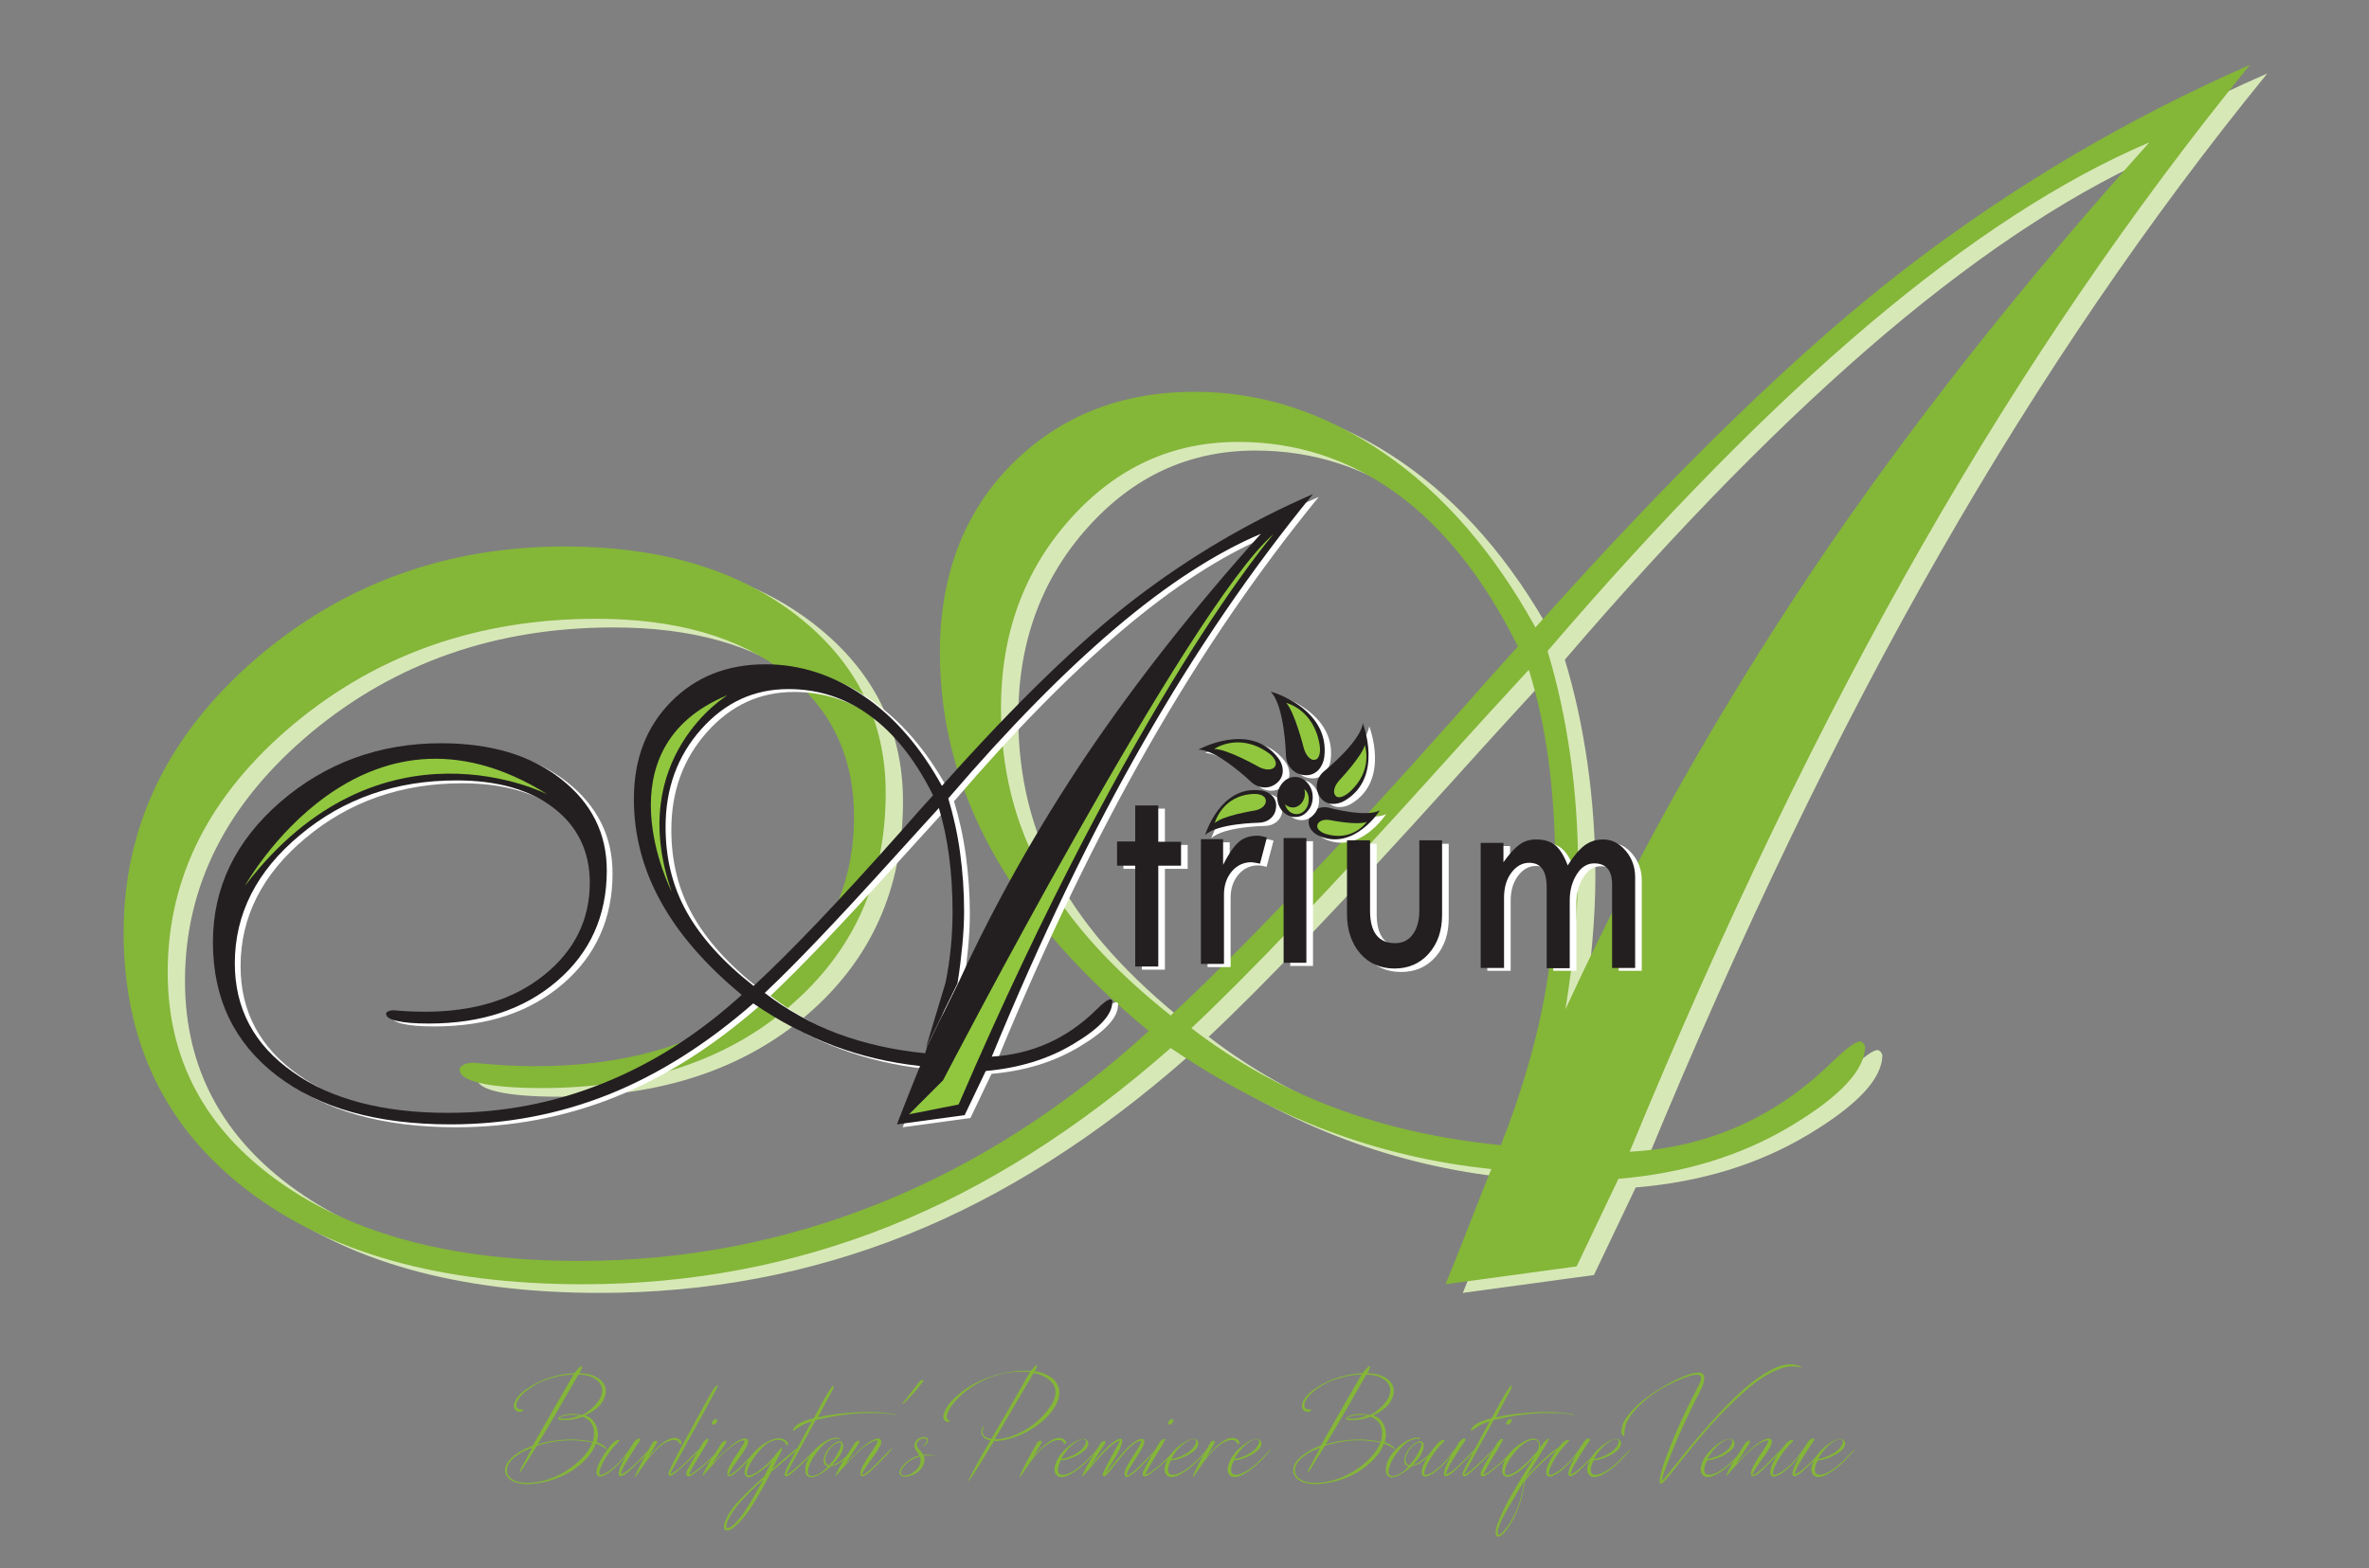 <?xml version="1.0" encoding="utf-8"?>
<!-- Generator: Adobe Illustrator 20.1.0, SVG Export Plug-In . SVG Version: 6.00 Build 0)  -->
<svg version="1.1" id="logo" xmlns="http://www.w3.org/2000/svg" xmlns:xlink="http://www.w3.org/1999/xlink" x="0px" y="0px"
	 width="822.2px" height="544.4px" viewBox="0 0 822.2 544.4" style="enable-background:new 0 0 822.2 544.4;" xml:space="preserve"
	>
<rect x="0" y="0" width="822.2" height="544.4" fill="#808080" stroke="none"/>
<style type="text/css">
	.st0{fill:#84B638;}
	.st1{fill:#D7E8B7;}
	.st2{fill:#FFFFFF;}
	.st3{fill:#231F20;}
	.st4{fill:#91C73E;}
	.st5{display:none;}
	.st6{display:inline;fill:none;stroke:#000000;stroke-width:30;stroke-miterlimit:10;}
	.st7{display:inline;fill:none;stroke:#000000;stroke-width:20;stroke-miterlimit:10;}
	.st8{display:inline;}
	.st9{fill:#B3B3B3;stroke:#000000;stroke-width:12;stroke-miterlimit:10;}
	.st10{fill:#B3B3B3;stroke:#000000;stroke-width:12;stroke-linecap:round;stroke-miterlimit:10;}
	.st11{display:inline;fill:none;stroke:#000000;stroke-width:12;stroke-miterlimit:10;}
	.st12{fill:none;stroke:#000000;stroke-width:12;stroke-miterlimit:10;}
	.st13{fill:none;stroke:#000000;stroke-width:13;stroke-linecap:round;stroke-miterlimit:10;}
	.st14{fill:none;stroke:#000000;stroke-width:14;stroke-miterlimit:10;}
	.st15{fill:none;stroke:#000000;stroke-width:17;stroke-miterlimit:10;}
	.st16{display:inline;fill:none;stroke:#000000;stroke-width:60;stroke-miterlimit:10;}
</style>
<g id="text">
	<path class="st0" d="M210.8,503.4c-0.1,0-1.4-1.1-1.6-1.2c-0.7-0.4-1.6-0.8-2.4-1.1c-1.1,3.3-3.9,6.2-6.6,8.2
		c-3.8,2.9-8.5,4.8-13.2,5.5c-2.4,0.4-4.9,0.6-7.2,0c-2.1-0.5-4.4-1.8-4.5-4.3c-0.1-2.2,1.6-4,3.3-5.3c1.8-1.5,4.1-2.6,6.3-3.4
		c4.7-8.3,9.4-16.5,14.2-24.7c-2.2,0.1-4.5,0.4-6.7,1c-2.6,0.7-5.2,1.6-7.4,3.1c-2,1.3-4.1,2.7-5.3,4.9c-0.5,0.9-1,2.5,0.3,3
		c0.4,0.2,1,0.1,1.4,0.2c0.6,0.2-0.2,0.6-0.4,0.7c-1,0.3-2.1-0.2-2.5-1.1c-0.4-1,0-2.1,0.5-3c1-1.7,2.6-3,4.3-4.1
		c4-2.7,8.7-4.3,13.4-4.9c0.9-0.1,1.8-0.2,2.8-0.3c0.4-0.7,0.9-1.3,1.5-1.8c0.2-0.2,0.6-0.7,0.9-0.5c0.4,0.2-0.4,1.5-0.8,2.4
		c1.1,0,2.1,0.1,3.1,0.3c2.1,0.5,4.4,1.6,5.5,3.6c1.2,2.2,0.3,4.8-1.1,6.7c-1.5,1.8-3.4,3.1-5.5,4c0.4,0.2,0.9,0.4,1.3,0.6
		c2,1.3,3,3.4,3.1,5.7c0.1,1.1-0.1,2.1-0.4,3c1.1,0.4,2.2,0.9,3,1.7C210.1,502.6,210.8,503.3,210.8,503.4z M205.6,500.8
		c-1.2-0.3-2.4-0.5-3.5-0.6c-4.8-0.6-9.9,0-14.5,1.3c-0.4,0.1-0.8,0.2-1.3,0.4c-1.7,2.7-3.3,5.4-5,8.1c-0.2,0.3-0.5,0.8-0.8,1.1
		c-0.2,0.2-0.1-0.2-0.1-0.3c0.2-0.6,0.5-1.1,0.7-1.6c1.2-2.2,2.7-4.8,3.6-6.7c-1.3,0.6-2.7,1.1-3.9,1.8c-1.8,1.1-3.8,2.6-4.6,4.6
		c-0.4,1.1-0.4,2.3,0.2,3.3c0.5,0.8,1.3,1.3,2.1,1.7c2.1,1,4.7,0.9,6.9,0.7c4.9-0.6,9.5-2.6,13.4-5.6
		C201.5,506.9,204.3,504.1,205.6,500.8z M200.7,477.2c-4.7,8.1-9.2,16.2-14.1,24.2c4.1-1.3,8.6-1.8,12.9-1.7
		c2.1,0.1,4.1,0.3,6.2,0.8c0.2-0.6,0.4-1.3,0.4-1.9c0.3-2.4-0.3-4.8-2.5-6.1c-0.4-0.3-0.9-0.5-1.4-0.7c-2.1,0.8-4.4,1.2-6.7,1.2
		c-0.5,0-1.4-0.1-1.7-0.3c-0.2-0.2-0.1-0.5,0.1-0.7c2.2-1.4,5.4-1.5,8-0.8c0.7-0.3,1.5-0.7,2.1-1.2c1.8-1.3,3.7-3.2,4.6-5.3
		c0.4-1.1,0.6-2.2,0.2-3.4c-0.4-1.1-1.1-1.9-2.1-2.5C205.1,477.5,202.8,477.2,200.7,477.2z M196.7,491.3c-0.6,0.1-1.2,0.3-1.8,0.5
		c-0.1,0.1-0.7,0.3-0.8,0.5c0.8,0.3,2.2,0.2,3.3,0.1c1.3-0.2,2.6-0.6,3.9-1.1C199.8,491.1,198.2,491.1,196.7,491.3z"/>
	<path class="st0" d="M225.7,503.2c-1.3,1.6-2.7,3-4.2,4.4c-0.8,0.8-1.7,1.7-2.6,2.5c-0.8,0.8-1.7,1.6-2.7,2.1c-0.4,0.2-1,0.4-1.3,0
		c-0.2-0.2-0.2-0.9-0.1-1.3c0.4-2,1.6-3.9,2.6-5.8c-1.4,1.8-2.9,3.5-4.7,5c-0.9,0.8-1.8,1.5-2.9,2c-0.6,0.3-1.5,0.7-2.2,0.3
		c-0.7-0.4-0.6-1.5-0.5-2.1c0.2-1.2,0.7-2.2,1.3-3.3c1.1-2.1,2.5-4.1,4.1-5.9c0.4-0.5,1-0.9,1.6-1.2c0.3-0.1,1.2-0.2,0.8,0.3
		c-0.8,1-1.8,1.8-2.6,2.9c-1.5,1.9-2.9,4-3.8,6.2c-0.3,0.7-0.8,2.3-0.4,2.6c0.7,0.3,2.2-0.6,3-1.1c2-1.3,3.6-3,5.2-4.8
		c0.7-0.9,1.5-2,2.2-3c0.2-0.2,1.3-2.1,1.6-2.5c0.3-0.4,0.8-0.8,1.3-1.1c0.6-0.2,1.1,0.2,0.7,0.7c-0.3,0.4-0.7,1-1.1,1.6
		c-1.4,2.1-3,4.7-4.3,6.9c-0.4,1-1.1,2-1.2,3.1c0.3,0.3,2.6-1.4,3-1.8c1.1-0.9,2-1.8,3-2.8c0.3-0.3,4.4-4.6,4.5-4.5
		C226.1,502.7,225.8,503.1,225.7,503.2z"/>
	<path class="st0" d="M236.2,501.3c-0.3,0-0.6-0.6-0.7-0.8c-0.3-0.3-0.7-0.6-1.1-0.6c-1.1-0.2-2.3,0.3-3.3,0.8
		c-2.7,1.5-4.9,4.1-6.9,6.7c-0.8,1.1-2.7,4.1-3.6,5.2c-0.1,0.1-0.2,0.2-0.3,0.1c1.6-4,4-8.1,6.2-11.9c0.2-0.4,0.6-0.6,1-0.7
		c0.3,0,0.7,0.2,0.6,0.5c-0.9,1.7-2,3.5-3,5.2c1.6-1.9,3.3-3.9,5.8-5.5c1.3-0.9,3.3-1.7,4.8-0.7c0.4,0.2,0.7,0.6,0.8,1
		C236.5,500.8,236.5,501.3,236.2,501.3z"/>
	<path class="st0" d="M248.7,482.1c-3.4,6.3-6.8,12.6-10.3,18.8c-1.7,3.3-3.6,6.6-5.4,9.8c-0.1,0.2-0.4,0.9-0.3,0.9
		c0.3,0,0.8-0.4,1-0.4c2-1.3,3.7-3,5.4-4.7c0.3-0.3,4.1-4.1,4.3-4c0.2,0.2-2.4,2.6-2.6,2.9c-1.8,1.8-3.8,3.7-5.8,5.4
		c-0.6,0.5-1.3,1.1-2,1.4c-0.3,0.1-0.8,0.2-1-0.2c-0.1-0.3,0.1-1.1,0.3-1.5c2-4.4,4.4-8.5,6.7-12.8c2.6-4.9,5.4-9.9,8.1-14.7
		c0.4-0.7,1-1.6,1.7-2.1C249.5,480.4,248.8,481.9,248.7,482.1z"/>
	<path class="st0" d="M248.8,504.6c-1.6,1.7-3.4,3.3-5.2,4.8c-0.6,0.4-4.2,3.8-5.1,3c-0.6-0.5-0.2-1.6,0.1-2.2
		c1.6-3.1,3.4-6.1,5.2-9.1c0.3-0.6,0.8-1.1,1.4-1.5c0.2-0.1,0.6-0.2,0.7,0c0.1,0.2-0.1,0.5-0.2,0.7c-2,3.8-4.8,7.6-6.6,11.5
		c1,0,2.1-1,2.9-1.6c1.2-0.9,2.3-1.8,3.4-2.8l3-2.9c0.1-0.1,1.8-1.9,2-1.8C250.4,502.9,249,504.4,248.8,504.6z M247.2,493.6
		c0.3-0.6,0.8-1,1.3-1c0.4,0,0.6,0.4,0.3,1c-0.3,0.5-0.8,1-1.3,0.9C247,494.5,246.9,494.1,247.2,493.6z"/>
	<path class="st0" d="M250.4,501c0.3-0.5,1.7-1.4,1.7-0.6c0,0.1-0.3,0.7-0.4,0.9c-1,1.4-2.1,3.3-4.4,6.8c0.3-0.3,0.6-0.7,1-1
		c1.6-1.8,3.6-3.8,5.5-5.3c0.9-0.7,1.8-1.4,2.9-1.9c0.7-0.3,2.1-1,2.7-0.2c0.7,0.8-0.1,2.2-0.6,3c-1.2,2.2-2.9,4.2-4.3,6.3
		c-0.4,0.8-1.5,2.1-1.5,2.8c-0.1,0.3,0.4,0.2,0.8-0.1c1.3-0.8,2.4-1.8,3.5-2.9c1.6-1.6,3.1-3.2,4.7-4.8c0.2-0.2,1.5-1.4,1.7-1.5
		c-0.2,0.4-1.1,1.4-1.6,2c-1.5,1.6-3.1,3.3-4.7,4.8c-0.6,0.6-4.2,4.4-4.9,2.7c-0.3-0.7,0.3-2.2,0.7-3.1c0.6-1.1,1.2-2.1,1.9-3.2
		c0.7-1.1,1.6-2.2,2.2-3.3c0.4-0.7,1.1-1.6,1.1-2.2c0.1-0.3-0.8-0.2-1.3,0c-1.7,0.7-3.3,1.9-4.7,3.1c-2,1.7-5.9,6.1-7.4,7.8
		c-0.7,0.8-1.1,1.3-1.1,1.3c-0.3-0.1,0.7-2,0.8-2.2c0.5-1,1.1-2,1.7-3C247.9,505.1,249,503.2,250.4,501z"/>
	<path class="st0" d="M277.2,502.6c-0.2,0.4-1,1-1.5,1.5c-1.7,1.5-3.4,2.9-5.2,4.4c-1,0.8-1.9,1.6-2.9,2.5c-1.1,2.2-2.2,4.3-3.5,6.5
		c-2.4,4.2-4.9,8.6-8.5,11.9c-0.8,0.7-1.7,1.6-2.7,1.8c-0.5,0.1-1.1,0.1-1.4-0.3c-0.3-0.4-0.3-1-0.2-1.5c0.2-1.2,0.8-2.2,1.3-3.3
		c0.6-1.1,1.3-2,2-3c1.5-1.9,3.2-3.6,4.9-5.3c1.8-1.8,3.8-3.5,5.7-5.3c1-1.7,1.7-3.5,2.7-5.2c-1.7,1.8-3.7,3.4-5.9,4.7
		c-0.8,0.4-1.8,1.1-2.7,0.7c-1.1-0.5-0.9-2.1-0.7-3c0.3-1.1,0.8-2.2,1.5-3.3c1.2-2,3-3.9,5-5.2c1.7-1.1,4.1-2.3,6.3-1.8
		c0.8,0.2,1.8,0.7,2.1,1.7c0.1,0.3-0.2,1-0.5,0.5c-0.3-0.4-0.4-0.8-0.8-1.1c-1.5-1.3-3.8-0.6-5.3,0.2c-1.9,1.1-3.5,2.9-4.8,4.7
		c-1.3,1.8-2.5,3.6-2.9,5.8c-0.1,0.6,0.2,1,0.8,1c0.5-0.1,1-0.3,1.5-0.5c1.1-0.5,2-1.2,2.9-1.9c1.8-1.4,3.4-3.1,4.8-4.9
		c0.5-0.7,0.9-1.2,1.5-1.8c0.2-0.2,0.6-0.5,0.7-0.4c0.1,0.1,0,0.4-0.1,0.7c-0.3,0.7-0.8,1.7-3.3,6.6c2.4-2.1,4.9-4.3,7.4-6.3
		c0.3-0.3,0.7-0.6,1-0.8C276.7,502.9,277.3,502.5,277.2,502.6z M264.9,513.5c-1.7,1.6-3.4,3.1-5,4.8c-1.7,1.7-3.4,3.5-4.8,5.4
		c-0.7,1-1.4,2-2,3.1c-0.5,1.1-1.1,2.1-1,3.4c0.2,1,2.1-0.6,2.4-0.8c0.9-0.8,1.7-1.7,2.4-2.6c1.5-1.9,2.8-4,4.1-6.2
		C262.4,518.2,263.6,515.9,264.9,513.5z"/>
	<path class="st0" d="M311.3,491.3c-0.3-0.1-2.2-0.5-4.5-0.7c-4.9-0.3-9.8-0.1-14.6,0.6c-3.1,0.4-6.1,1.1-9.1,1.7
		c-3.3,6.1-6.6,12.2-9.9,18.2c-0.1,0.2-0.3,0.6-0.3,0.7c0.3,0.3,3.2-2.1,3.6-2.5c0.9-0.8,1.8-1.6,2.6-2.4c0.3-0.3,4.1-4,4.3-4
		c0.2,0.3-5.1,5.3-5.5,5.7c-1.1,1.1-2.3,2.1-3.5,3.1c-0.4,0.3-1.1,0.8-1.6,0.8c-0.6-0.1-0.5-0.8-0.4-1.2c0.3-1.2,1-2.2,1.5-3.3
		c2.6-4.9,5.2-9.7,7.8-14.6c-2,0.6-3.6,1.4-5.2,2.5c-0.3,0.2-1,0.8-1.1,0.8c-0.4-0.2,0.1-1,0.3-1.2c0.3-0.4,0.7-0.8,1.2-1.1
		c1.6-1,3.6-1.6,5.5-2.1c2-3.5,3.8-7.3,6.1-10.6c0.2-0.2,0.5-0.6,0.8-0.7c0.4-0.1-0.3,1.5-0.4,1.6c-1.7,3.2-3.4,6.2-5,9.4
		c4.7-1.1,9.6-1.6,14.5-1.8c2.4-0.1,4.9-0.1,7.3,0.1c1.1,0.1,2.2,0.2,3.4,0.4C309.1,490.6,311.4,491.1,311.3,491.3z"/>
	<path class="st0" d="M296.1,503.7c-1.1,1.3-2.4,2.5-3.8,3.5c-1.1,0.8-2.4,1.6-3.8,1.7c-1.4,1.3-2.9,2.4-4.6,3.3
		c-1,0.4-2.2,1-3.3,0.4c-1-0.5-1.2-1.7-1.1-2.7c0.1-2.3,1.4-4.5,2.9-6.2c1.3-1.5,2.7-2.7,4.4-3.6c0.8-0.4,1.8-0.8,2.8-1
		c0.4-0.1,1.8-0.2,1.8,0.6c0,0.1-0.2-0.1-0.2-0.1c-0.5-0.2-1.1-0.2-1.6-0.1c-1,0.2-1.8,0.6-2.6,1.1c-2,1.3-3.5,3.4-4.8,5.4
		c-0.6,1-1.1,2-1.5,3.2c-0.3,0.9-0.7,2.5,0.3,3c1,0.5,2.2-0.1,3.1-0.5c1-0.6,1.9-1.2,2.7-2.1c0.2-0.2,0.4-0.4,0.6-0.6
		c-0.6-0.1-1.1-0.4-1.3-0.8c-0.5-1-0.1-2.4,0.3-3.4c0.4-1.1,1.2-2.1,2.1-2.9c1-1,3.7-2.8,4.1-0.4c0.2,0.8-0.3,2.4-0.9,3.4
		c-0.8,1.3-1.8,2.5-2.9,3.7c1.2-0.4,2.5-1.1,3.5-1.9c1.3-1,2.4-2,3.5-3.2c0.1-0.1,0.6-0.7,0.8-0.6
		C296.9,502.8,296.2,503.6,296.1,503.7z M287.8,508.6c1.4-1.5,2.6-3.3,3.5-5.2c0.3-0.6,1-2.2,0.4-2.6c-0.7-0.3-2,0.5-2.7,1.1
		c-0.8,0.7-1.6,1.7-2,2.7c-0.4,0.9-0.9,2.2-0.4,3.1C286.8,508.4,287.3,508.5,287.8,508.6z"/>
	<path class="st0" d="M296.6,501c0.3-0.5,1.7-1.4,1.7-0.6c0,0.1-0.3,0.7-0.4,0.9c-1,1.4-2.1,3.3-4.4,6.8c0.3-0.3,0.6-0.7,1-1
		c1.6-1.8,3.6-3.8,5.5-5.3c0.9-0.7,1.8-1.4,2.9-1.9c0.7-0.3,2.1-1,2.7-0.2c0.7,0.8-0.1,2.2-0.6,3c-1.2,2.2-2.9,4.2-4.3,6.3
		c-0.4,0.8-1.5,2.1-1.5,2.8c-0.1,0.3,0.4,0.2,0.8-0.1c1.3-0.8,2.4-1.8,3.5-2.9c1.6-1.6,3.1-3.2,4.7-4.8c0.2-0.2,1.5-1.4,1.7-1.5
		c-0.2,0.4-1.1,1.4-1.6,2c-1.5,1.6-3.1,3.3-4.7,4.8c-0.6,0.6-4.2,4.4-4.9,2.7c-0.3-0.7,0.3-2.2,0.7-3.1c0.6-1.1,1.2-2.1,1.9-3.2
		c0.7-1.1,1.6-2.2,2.2-3.3c0.4-0.7,1.1-1.6,1.1-2.2c0.1-0.3-0.8-0.2-1.3,0c-1.7,0.7-3.3,1.9-4.7,3.1c-2,1.7-5.9,6.1-7.4,7.8
		c-0.7,0.8-1.1,1.3-1.1,1.3c-0.3-0.1,0.7-2,0.8-2.2c0.5-1,1.1-2,1.7-3C294.1,505.1,295.2,503.2,296.6,501z"/>
	<path class="st0" d="M320.5,479.3c-0.1,0.2-0.2,0.4-0.4,0.6c-1.3,1.8-2.8,3.5-4.4,5.2c-0.7,0.7-1.3,1.5-2.1,2.1
		c-0.2,0.2-0.5,0.4-0.3,0c0.2-0.4,0.5-0.8,0.8-1.1c1.7-2.2,3.4-4.5,5.2-6.7c0.2-0.3,0.6-0.4,1-0.4
		C320.4,479,320.6,479.3,320.5,479.3z"/>
	<path class="st0" d="M324.3,505.3c0,0.1-2.3-0.1-2.5-0.1c-0.4,0-0.8,0-1.2,0.1c0.3,0.8,0.3,1.6,0.1,2.5c-0.6,2.2-2.6,3.9-4.8,4.5
		c-1,0.3-2.4,0.6-3.2-0.1c-0.9-0.6-0.4-2,0.1-2.7c1.4-2.2,3.9-3.6,6.3-4.3c-0.7-1.3-2-2.3-1.7-3.9c0.2-0.8,0.7-1.6,1.5-2
		c0.8-0.4,2.5-0.9,3.1,0.1c0.4,0.6-0.1,1.3-0.3,1.7c-0.3,0.3-1.1,1-1.5,0.8c0.3-0.1,0.9-0.6,1.2-1c0.3-0.4,0.6-1.3-0.2-1.5
		c-1.2-0.3-2.7,0.5-3,1.7c-0.3,1.7,1.7,2.5,2.2,3.9c0.4-0.1,0.9-0.1,1.3-0.1C322.1,505,324.4,505.1,324.3,505.3z M319.3,505.6
		c-2.1,0.6-4.3,1.6-5.6,3.4c-0.6,0.7-1.5,2.2-0.8,2.9c0.4,0.4,1.1,0.3,1.5,0.3c0.6-0.1,1.1-0.3,1.6-0.5c2-1,3.8-2.9,3.5-5.3
		C319.5,506,319.4,505.8,319.3,505.6z"/>
	<path class="st0" d="M330.7,487.4c-0.6,0.7-2.4,3.5-2.1,4.7c0.1,0.3,0.2,0.5,0.4,0.7c0.2,0.1,0.7,0.4,0.6,0.6
		c-0.1,0.2-0.6,0.2-0.8,0.2c-0.3-0.1-0.5-0.2-0.7-0.3c-1.4-1-0.4-3.1,0.2-4.3c0.8-1.4,1.8-2.6,3-3.7c3.5-3.4,7.8-5.8,12.4-7.4
		c4.5-1.5,9.4-2.4,14.1-2c0.4-0.5,0.8-1.1,1.2-1.5c0.2-0.2,1-0.8,1-0.3c0,0.1-0.1,0.4-0.2,0.6c-0.2,0.5-0.4,0.9-0.7,1.3
		c2.1,0.3,4.3,1,6.1,2.4c1.9,1.5,2.8,3.9,2.4,6.2c-0.7,3.4-3,6.2-5.5,8.5c-3.5,3.1-8.1,5.5-12.7,6.6c-1.4,0.3-2.9,0.6-4.4,0.5
		c-1.2,2-2.4,3.9-3.6,5.9c-1.6,2.6-3.1,5.2-4.9,7.6c-0.1,0.2-0.4,0.6-0.4,0.4c0-0.2,0.2-0.7,0.3-0.8c1.2-2.6,2.7-5,4-7.5
		c1.1-1.9,2.2-3.9,3.4-5.8c-0.3-0.1-0.7-0.2-1.1-0.3c-1.1-0.4-2-1.2-2.1-2.4c-0.1-0.5,0.1-1.1,0.3-1.5c0.1-0.1,0.6-1,0.7-0.9
		c0.1,0.1-0.3,0.8-0.4,1.1c-0.2,0.4-0.3,0.9-0.2,1.3c0.1,0.8,0.7,1.4,1.4,1.7c0.5,0.2,1.1,0.4,1.7,0.5c1.2-2.2,2.5-4.4,3.8-6.6
		c2.4-4,4.7-8.1,7.1-12.3c0.8-1.5,1.6-2.8,2.5-4.3c-6.1-0.6-11.2,0.6-15.6,2.6C337.5,480.9,333.6,483.7,330.7,487.4z M366.2,482.1
		c-0.5-2.2-2.5-3.7-4.5-4.6c-1-0.4-2-0.7-3-0.9c-0.8,1.5-1.7,3-2.6,4.5c-2.4,4-4.7,8.1-7.1,12.1c-1.2,2.1-2.5,4.3-3.8,6.4
		c1,0,1.8-0.1,2.7-0.2c4.3-0.8,8.5-3,11.8-5.8c1.8-1.5,3.4-3.3,4.7-5.2C365.7,486.6,366.7,484.3,366.2,482.1z"/>
	<path class="st0" d="M369.7,501.3c-0.3,0-0.6-0.6-0.7-0.8c-0.3-0.3-0.7-0.6-1.1-0.6c-1.1-0.2-2.3,0.3-3.3,0.8
		c-2.7,1.5-4.9,4.1-6.9,6.7c-0.8,1.1-2.7,4.1-3.6,5.2c-0.1,0.1-0.2,0.2-0.3,0.1c1.6-4,4-8.1,6.2-11.9c0.2-0.4,0.6-0.6,1-0.7
		c0.3,0,0.7,0.2,0.6,0.5c-0.9,1.7-2,3.5-3,5.2c1.6-1.9,3.3-3.9,5.8-5.5c1.3-0.9,3.3-1.7,4.8-0.7c0.4,0.2,0.7,0.6,0.8,1
		C370,500.8,370,501.3,369.7,501.3z"/>
	<path class="st0" d="M380.6,503.7c-1,1.1-2,2.3-3.1,3.4c-1.7,1.7-3.6,3.3-5.7,4.5c-1.7,1-4.5,2.1-5.6-0.3c-0.6-1.5,0.1-3.1,0.7-4.5
		c1.5-3.1,5.2-6.1,7.6-7c0.7-0.3,1.6-0.5,2.2-0.2c0.7,0.3,1.1,1,1,1.7c-0.1,0.8-0.6,1.5-1.3,2.2c-1.8,1.6-5.5,3.4-8.2,3.4
		c-0.6,1.1-1.1,2.4-1,3.8c0.1,0.4,0.3,1,0.8,1.1c1.1,0.4,2.4-0.1,3.3-0.5c2.2-1,4.1-2.7,5.8-4.3c0.3-0.3,4-4.2,4.1-4.1
		C381.2,502.9,380.9,503.3,380.6,503.7z M369.1,505.1c-0.3,0.4-0.6,0.9-0.8,1.3c0.6,0,1.1-0.1,1.7-0.3c2.2-0.7,4.5-1.8,6-3.6
		c0.4-0.6,1.3-2,0.7-2.6c-0.7-0.7-1.9-0.1-2.6,0.3C372,501.4,370.3,503.2,369.1,505.1z"/>
	<path class="st0" d="M381.9,501.1c0.3-0.5,1.8-1.5,1.8-0.6c0,0.2-0.3,0.7-0.4,0.9c-1,1.5-2.4,3.8-4.7,7.4c1.8-2.2,7-8.8,10.2-9.4
		c2,0.1-1,5.2-1.3,5.8c-1.2,2-2.7,4.3-3.9,6.3c3.2-3.3,6.1-8.1,9.9-10.8c0.8-0.6,2-1.3,3-1.2c1.2,0.3,0.4,2.1,0.1,2.7
		c-1.1,2.2-2.9,4.7-4.1,6.7c-0.6,1-1.3,1.8-1.4,3c0,0.4,0.8,0.1,1-0.1c0.4-0.3,1-0.7,1.3-1c1.8-1.5,3.5-3.2,5.1-4.9
		c1-1.1,1.9-2.1,3-3.1c0.2-0.2,0.3-0.3,0.2,0c-1.1,1.2-2.5,2.9-3.8,4.3c-1.6,1.7-3.3,3.5-5.2,4.8c-0.4,0.3-1,0.7-1.5,0.8
		c-0.6,0.1-0.8-0.4-0.9-1c-0.1-1.1,0.6-2.2,1.1-3.2c1.2-2.2,3-4.6,4.1-6.7c0.3-0.5,0.5-1,0.7-1.5c-1.2-0.3-2.6,0.8-3.5,1.6
		c-3.3,2.9-5.8,6.9-8.7,10.1c-0.2,0.2-0.6,0.6-1,0.4c-0.2-0.1-0.3-0.2-0.3-0.4c0-0.4,0.2-1,0.4-1.3c1.3-2.7,3.1-5.8,4.5-8.5
		c0.4-0.7,0.7-1.2,1.1-2.1c-3.5,0.6-10.4,9.8-12.2,11.6c-0.5,0.5-0.7,0.9-0.8,0.8c-0.3-0.2,0.7-2,0.8-2.2c0.5-1,1.1-2,1.7-3
		C379.4,505.1,380.6,503.3,381.9,501.1z"/>
	<path class="st0" d="M407.2,504.6c-1.6,1.7-3.4,3.3-5.2,4.8c-0.6,0.4-4.2,3.8-5.1,3c-0.6-0.5-0.2-1.6,0.1-2.2
		c1.6-3.1,3.4-6.1,5.2-9.1c0.3-0.6,0.8-1.1,1.4-1.5c0.2-0.1,0.6-0.2,0.7,0c0.1,0.2-0.1,0.5-0.2,0.7c-2,3.8-4.8,7.6-6.6,11.5
		c1,0,2.1-1,2.9-1.6c1.2-0.9,2.3-1.8,3.4-2.8l3-2.9c0.1-0.1,1.8-1.9,2-1.8C408.8,502.9,407.3,504.4,407.2,504.6z M405.5,493.6
		c0.3-0.6,0.8-1,1.3-1c0.4,0,0.6,0.4,0.3,1c-0.3,0.5-0.8,1-1.3,0.9C405.4,494.5,405.2,494.1,405.5,493.6z"/>
	<path class="st0" d="M418.8,503.7c-1,1.1-2,2.3-3.1,3.4c-1.7,1.7-3.6,3.3-5.7,4.5c-1.7,1-4.5,2.1-5.6-0.3c-0.6-1.5,0.1-3.1,0.7-4.5
		c1.5-3.1,5.2-6.1,7.6-7c0.7-0.3,1.6-0.5,2.2-0.2c0.7,0.3,1.1,1,1,1.7c-0.1,0.8-0.6,1.5-1.3,2.2c-1.8,1.6-5.5,3.4-8.2,3.4
		c-0.6,1.1-1.1,2.4-1,3.8c0.1,0.4,0.3,1,0.8,1.1c1.1,0.4,2.4-0.1,3.3-0.5c2.2-1,4.1-2.7,5.8-4.3c0.3-0.3,4-4.2,4.1-4.1
		C419.4,502.9,419,503.3,418.8,503.7z M407.3,505.1c-0.3,0.4-0.6,0.9-0.8,1.3c0.6,0,1.1-0.1,1.7-0.3c2.2-0.7,4.5-1.8,6-3.6
		c0.4-0.6,1.3-2,0.7-2.6c-0.7-0.7-1.9-0.1-2.6,0.3C410.2,501.4,408.5,503.2,407.3,505.1z"/>
	<path class="st0" d="M429.8,501.3c-0.3,0-0.6-0.6-0.7-0.8c-0.3-0.3-0.7-0.6-1.1-0.6c-1.1-0.2-2.3,0.3-3.3,0.8
		c-2.7,1.5-4.9,4.1-6.9,6.7c-0.8,1.1-2.7,4.1-3.6,5.2c-0.1,0.1-0.2,0.2-0.3,0.1c1.6-4,4-8.1,6.2-11.9c0.2-0.4,0.6-0.6,1-0.7
		c0.3,0,0.7,0.2,0.6,0.5c-0.9,1.7-2,3.5-3,5.2c1.6-1.9,3.3-3.9,5.8-5.5c1.3-0.9,3.3-1.7,4.8-0.7c0.4,0.2,0.7,0.6,0.8,1
		C430.2,500.8,430.2,501.3,429.8,501.3z"/>
	<path class="st0" d="M440.7,503.7c-1,1.1-2,2.3-3.1,3.4c-1.7,1.7-3.6,3.3-5.7,4.5c-1.7,1-4.5,2.1-5.6-0.3c-0.6-1.5,0.1-3.1,0.7-4.5
		c1.5-3.1,5.2-6.1,7.6-7c0.7-0.3,1.6-0.5,2.2-0.2c0.7,0.3,1.1,1,1,1.7c-0.1,0.8-0.6,1.5-1.3,2.2c-1.8,1.6-5.5,3.4-8.2,3.4
		c-0.6,1.1-1.1,2.4-1,3.8c0.1,0.4,0.3,1,0.8,1.1c1.1,0.4,2.4-0.1,3.3-0.5c2.2-1,4.1-2.7,5.8-4.3c0.3-0.3,4-4.2,4.1-4.1
		C441.3,502.9,441,503.3,440.7,503.7z M429.2,505.1c-0.3,0.4-0.6,0.9-0.8,1.3c0.6,0,1.1-0.1,1.7-0.3c2.2-0.7,4.5-1.8,6-3.6
		c0.4-0.6,1.3-2,0.7-2.6c-0.7-0.7-1.9-0.1-2.6,0.3C432.1,501.4,430.5,503.2,429.2,505.1z"/>
	<path class="st0" d="M484.3,503.4c-0.1,0-1.4-1.1-1.6-1.2c-0.7-0.4-1.6-0.8-2.4-1.1c-1.1,3.3-3.9,6.2-6.6,8.2
		c-3.8,2.9-8.5,4.8-13.2,5.5c-2.4,0.4-4.9,0.6-7.2,0c-2.1-0.5-4.4-1.8-4.5-4.3c-0.1-2.2,1.6-4,3.3-5.3c1.8-1.5,4.1-2.6,6.3-3.4
		c4.7-8.3,9.4-16.5,14.2-24.7c-2.2,0.1-4.5,0.4-6.7,1c-2.6,0.7-5.2,1.6-7.4,3.1c-2,1.3-4.1,2.7-5.3,4.9c-0.5,0.9-1,2.5,0.3,3
		c0.4,0.2,1,0.1,1.4,0.2c0.6,0.2-0.2,0.6-0.4,0.7c-1,0.3-2.1-0.2-2.5-1.1c-0.4-1,0-2.1,0.5-3c1-1.7,2.6-3,4.3-4.1
		c4-2.7,8.7-4.3,13.4-4.9c0.9-0.1,1.8-0.2,2.8-0.3c0.4-0.7,0.9-1.3,1.5-1.8c0.2-0.2,0.6-0.7,0.9-0.5c0.4,0.2-0.4,1.5-0.8,2.4
		c1.1,0,2.1,0.1,3.1,0.3c2.1,0.5,4.4,1.6,5.5,3.6c1.2,2.2,0.3,4.8-1.1,6.7c-1.5,1.8-3.4,3.1-5.5,4c0.4,0.2,0.9,0.4,1.3,0.6
		c2,1.3,3,3.4,3.1,5.7c0.1,1.1-0.1,2.1-0.4,3c1.1,0.4,2.2,0.9,3,1.7C483.6,502.6,484.3,503.3,484.3,503.4z M479.1,500.8
		c-1.2-0.3-2.4-0.5-3.5-0.6c-4.8-0.6-9.9,0-14.5,1.3c-0.4,0.1-0.8,0.2-1.3,0.4c-1.7,2.7-3.3,5.4-5,8.1c-0.2,0.3-0.5,0.8-0.8,1.1
		c-0.2,0.2-0.1-0.2-0.1-0.3c0.2-0.6,0.5-1.1,0.7-1.6c1.2-2.2,2.7-4.8,3.6-6.7c-1.3,0.6-2.7,1.1-3.9,1.8c-1.8,1.1-3.8,2.6-4.6,4.6
		c-0.4,1.1-0.4,2.3,0.2,3.3c0.5,0.8,1.3,1.3,2.1,1.7c2.1,1,4.7,0.9,6.9,0.7c4.9-0.6,9.5-2.6,13.4-5.6
		C475,506.9,477.8,504.1,479.1,500.8z M474.2,477.2c-4.7,8.1-9.2,16.2-14.1,24.2c4.1-1.3,8.6-1.8,12.9-1.7c2.1,0.1,4.1,0.3,6.2,0.8
		c0.2-0.6,0.4-1.3,0.4-1.9c0.3-2.4-0.3-4.8-2.5-6.1c-0.4-0.3-0.9-0.5-1.4-0.7c-2.1,0.8-4.4,1.2-6.7,1.2c-0.5,0-1.4-0.1-1.7-0.3
		c-0.2-0.2-0.1-0.5,0.1-0.7c2.2-1.4,5.4-1.5,8-0.8c0.7-0.3,1.5-0.7,2.1-1.2c1.8-1.3,3.7-3.2,4.6-5.3c0.4-1.1,0.6-2.2,0.2-3.4
		c-0.4-1.1-1.1-1.9-2.1-2.5C478.6,477.5,476.3,477.2,474.2,477.2z M470.2,491.3c-0.6,0.1-1.2,0.3-1.8,0.5c-0.1,0.1-0.7,0.3-0.8,0.5
		c0.8,0.3,2.2,0.2,3.3,0.1c1.3-0.2,2.6-0.6,3.9-1.1C473.3,491.1,471.7,491.1,470.2,491.3z"/>
	<path class="st0" d="M497.6,503.7c-1.1,1.3-2.4,2.5-3.8,3.5c-1.1,0.8-2.4,1.6-3.8,1.7c-1.4,1.3-2.9,2.4-4.6,3.3
		c-1,0.4-2.2,1-3.3,0.4c-1-0.5-1.2-1.7-1.1-2.7c0.1-2.3,1.4-4.5,2.9-6.2c1.3-1.5,2.7-2.7,4.4-3.6c0.8-0.4,1.8-0.8,2.8-1
		c0.4-0.1,1.8-0.2,1.8,0.6c0,0.1-0.2-0.1-0.2-0.1c-0.5-0.2-1.1-0.2-1.6-0.1c-1,0.2-1.8,0.6-2.6,1.1c-2,1.3-3.5,3.4-4.8,5.4
		c-0.6,1-1.1,2-1.5,3.2c-0.3,0.9-0.7,2.5,0.3,3c1,0.5,2.2-0.1,3.1-0.5c1-0.6,1.9-1.2,2.7-2.1c0.2-0.2,0.4-0.4,0.6-0.6
		c-0.6-0.1-1.1-0.4-1.3-0.8c-0.5-1-0.1-2.4,0.3-3.4c0.4-1.1,1.2-2.1,2.1-2.9c1-1,3.7-2.8,4.1-0.4c0.2,0.8-0.3,2.4-0.9,3.4
		c-0.8,1.3-1.8,2.5-2.9,3.7c1.2-0.4,2.5-1.1,3.5-1.9c1.3-1,2.4-2,3.5-3.2c0.1-0.1,0.6-0.7,0.8-0.6
		C498.3,502.8,497.6,503.6,497.6,503.7z M489.2,508.6c1.4-1.5,2.6-3.3,3.5-5.2c0.3-0.6,1-2.2,0.4-2.6c-0.7-0.3-2,0.5-2.7,1.1
		c-0.8,0.7-1.6,1.7-2,2.7c-0.4,0.9-0.9,2.2-0.4,3.1C488.2,508.4,488.7,508.5,489.2,508.6z"/>
	<path class="st0" d="M512.1,503.2c-1.3,1.6-2.7,3-4.2,4.4c-0.8,0.8-1.7,1.7-2.6,2.5c-0.8,0.8-1.7,1.6-2.7,2.1c-0.4,0.2-1,0.4-1.3,0
		c-0.2-0.2-0.2-0.9-0.1-1.3c0.4-2,1.6-3.9,2.6-5.8c-1.4,1.8-2.9,3.5-4.7,5c-0.9,0.8-1.8,1.5-2.9,2c-0.6,0.3-1.5,0.7-2.2,0.3
		c-0.7-0.4-0.6-1.5-0.5-2.1c0.2-1.2,0.7-2.2,1.3-3.3c1.1-2.1,2.5-4.1,4.1-5.9c0.4-0.5,1-0.9,1.6-1.2c0.3-0.1,1.2-0.2,0.8,0.3
		c-0.8,1-1.8,1.8-2.6,2.9c-1.5,1.9-2.9,4-3.8,6.2c-0.3,0.7-0.8,2.3-0.4,2.6c0.7,0.3,2.2-0.6,3-1.1c2-1.3,3.6-3,5.2-4.8
		c0.7-0.9,1.5-2,2.2-3c0.2-0.2,1.3-2.1,1.6-2.5c0.3-0.4,0.8-0.8,1.3-1.1c0.6-0.2,1.1,0.2,0.7,0.7c-0.3,0.4-0.7,1-1.1,1.6
		c-1.4,2.1-3,4.7-4.3,6.9c-0.4,1-1.1,2-1.2,3.1c0.3,0.3,2.6-1.4,3-1.8c1.1-0.9,2-1.8,3-2.8c0.3-0.3,4.4-4.6,4.5-4.5
		C512.5,502.7,512.2,503.1,512.1,503.2z"/>
	<path class="st0" d="M546.6,491.3c-0.3-0.1-2.2-0.5-4.5-0.7c-4.9-0.3-9.8-0.1-14.6,0.6c-3.1,0.4-6.1,1.1-9.1,1.7
		c-3.3,6.1-6.6,12.2-9.9,18.2c-0.1,0.2-0.3,0.6-0.3,0.7c0.3,0.3,3.2-2.1,3.6-2.5c0.9-0.8,1.8-1.6,2.6-2.4c0.3-0.3,4.1-4,4.3-4
		c0.2,0.3-5.1,5.3-5.5,5.7c-1.1,1.1-2.3,2.1-3.5,3.1c-0.4,0.3-1.1,0.8-1.6,0.8c-0.6-0.1-0.5-0.8-0.4-1.2c0.3-1.2,1-2.2,1.5-3.3
		c2.6-4.9,5.2-9.7,7.8-14.6c-2,0.6-3.6,1.4-5.2,2.5c-0.3,0.2-1,0.8-1.1,0.8c-0.4-0.2,0.1-1,0.3-1.2c0.3-0.4,0.7-0.8,1.2-1.1
		c1.6-1,3.6-1.6,5.5-2.1c2-3.5,3.8-7.3,6.1-10.6c0.2-0.2,0.5-0.6,0.8-0.7c0.4-0.1-0.3,1.5-0.4,1.6c-1.7,3.2-3.4,6.2-5,9.4
		c4.7-1.1,9.6-1.6,14.5-1.8c2.4-0.1,4.9-0.1,7.3,0.1c1.1,0.1,2.2,0.2,3.4,0.4C544.4,490.6,546.7,491.1,546.6,491.3z"/>
	<path class="st0" d="M524.5,504.6c-1.6,1.7-3.4,3.3-5.2,4.8c-0.6,0.4-4.2,3.8-5.1,3c-0.6-0.5-0.2-1.6,0.1-2.2
		c1.6-3.1,3.4-6.1,5.2-9.1c0.3-0.6,0.8-1.1,1.4-1.5c0.2-0.1,0.6-0.2,0.7,0c0.1,0.2-0.1,0.5-0.2,0.7c-2,3.8-4.8,7.6-6.6,11.5
		c1,0,2.1-1,2.9-1.6c1.2-0.9,2.3-1.8,3.4-2.8l3-2.9c0.1-0.1,1.8-1.9,2-1.8C526.1,502.9,524.7,504.4,524.5,504.6z M522.9,493.6
		c0.3-0.6,0.8-1,1.3-1c0.4,0,0.6,0.4,0.3,1c-0.3,0.5-0.8,1-1.3,0.9C522.7,494.5,522.6,494.1,522.9,493.6z"/>
	<path class="st0" d="M541,502.8c-1.2,0.9-2.4,1.9-3.8,3.1c-1.7,1.5-3.3,3.1-4.9,4.7c-0.8,0.9-1.7,1.8-2.5,2.7
		c-0.3,0.4-0.4,0.6-0.6,1.1c-0.1,0.6-0.2,1.2-0.3,1.8c-0.4,2.4-1,4.8-1.9,7.1c-0.8,2.4-2,4.6-3.4,6.7c-0.6,1-1.6,2.2-2.2,2.7
		c-0.4,0.3-1,0.8-1.6,0.7c-0.5-0.1-0.7-0.7-0.7-1.2c0-1.2,0.3-2.4,0.7-3.4c1.3-3.4,3-6.7,4.8-9.9c2.7-4.7,5.5-9.3,8.4-13.8l-1,1.2
		c-1.8,2.1-5.2,5.4-8.2,6.3c-1.1,0.3-2.2-0.2-2.4-1.6c-0.2-2.4,1.1-4.8,2.5-6.5c1.5-1.8,3.4-3.3,5.4-4.3c1.6-0.8,4.1-1.6,5,0.6
		c0.2,0.4,0.2,1.1,0.2,1.6c0.5-0.6,1.1-1.3,1.6-2c0.3-0.3,0.6-0.7,1-0.9c0.2-0.1,0.4-0.3,0.4,0.1c-0.1,0.3-0.3,0.7-0.4,1
		c-2.4,4.1-4.9,8.1-7.5,12.2c0.6-0.7,1.2-1.2,1.7-1.8c1.6-1.7,3.2-3.3,4.9-4.8c0.8-0.8,1.7-1.5,2.5-2.2c0.7-0.6,1.6-1.2,2.4-1.6
		C541.7,502.3,541.1,502.8,541,502.8z M529,514.1c-2,3.3-4,6.6-5.9,9.9c-1.2,2.1-2.5,4.4-3.1,6.8c-0.2,0.5-0.3,1.4-0.1,1.7
		c0.2,0.4,0.7,0.1,1-0.1c0.6-0.4,1.7-1.7,2.4-2.7c1.4-2,2.6-4.3,3.5-6.6c0.9-2.4,1.5-4.8,1.9-7.2C528.8,515.4,528.8,514.8,529,514.1
		z M533.3,504c0.7-0.7,0.9-1.8,0.8-2.7c-0.1-1.2-1.1-1.6-2.3-1.5c-1.1,0.2-2.2,0.8-3.2,1.5c-1.8,1.4-3.4,3.3-4.7,5.3
		c-0.6,1.1-1.2,2.1-1.5,3.3c-0.2,1-0.3,2.4,1,2.1c2-0.3,4-2,5.5-3.4C530.6,507.3,531.9,505.6,533.3,504z"/>
	<path class="st0" d="M555.3,503.2c-1.3,1.6-2.7,3-4.2,4.4c-0.8,0.8-1.7,1.7-2.6,2.5c-0.8,0.8-1.7,1.6-2.7,2.1c-0.4,0.2-1,0.4-1.3,0
		c-0.2-0.2-0.2-0.9-0.1-1.3c0.4-2,1.6-3.9,2.6-5.8c-1.4,1.8-2.9,3.5-4.7,5c-0.9,0.8-1.8,1.5-2.9,2c-0.6,0.3-1.5,0.7-2.2,0.3
		c-0.7-0.4-0.6-1.5-0.5-2.1c0.2-1.2,0.7-2.2,1.3-3.3c1.1-2.1,2.5-4.1,4.1-5.9c0.4-0.5,1-0.9,1.6-1.2c0.3-0.1,1.2-0.2,0.8,0.3
		c-0.8,1-1.8,1.8-2.6,2.9c-1.5,1.9-2.9,4-3.8,6.2c-0.3,0.7-0.8,2.3-0.4,2.6c0.7,0.3,2.2-0.6,3-1.1c2-1.3,3.6-3,5.2-4.8
		c0.7-0.9,1.5-2,2.2-3c0.2-0.2,1.3-2.1,1.6-2.5c0.3-0.4,0.8-0.8,1.3-1.1c0.6-0.2,1.1,0.2,0.7,0.7c-0.3,0.4-0.7,1-1.1,1.6
		c-1.4,2.1-3,4.7-4.3,6.9c-0.4,1-1.1,2-1.2,3.1c0.3,0.3,2.6-1.4,3-1.8c1.1-0.9,2-1.8,3-2.8c0.3-0.3,4.4-4.6,4.5-4.5
		C555.7,502.7,555.3,503.1,555.3,503.2z"/>
	<path class="st0" d="M565.5,503.7c-1,1.1-2,2.3-3.1,3.4c-1.7,1.7-3.6,3.3-5.7,4.5c-1.7,1-4.5,2.1-5.6-0.3c-0.6-1.5,0.1-3.1,0.7-4.5
		c1.5-3.1,5.2-6.1,7.6-7c0.7-0.3,1.6-0.5,2.2-0.2c0.7,0.3,1.1,1,1,1.7c-0.1,0.8-0.6,1.5-1.3,2.2c-1.8,1.6-5.5,3.4-8.2,3.4
		c-0.6,1.1-1.1,2.4-1,3.8c0.1,0.4,0.3,1,0.8,1.1c1.1,0.4,2.4-0.1,3.3-0.5c2.2-1,4.1-2.7,5.8-4.3c0.3-0.3,4-4.2,4.1-4.1
		C566.1,502.9,565.8,503.3,565.5,503.7z M554,505.1c-0.3,0.4-0.6,0.9-0.8,1.3c0.6,0,1.1-0.1,1.7-0.3c2.2-0.7,4.5-1.8,6-3.6
		c0.4-0.6,1.3-2,0.7-2.6c-0.7-0.7-1.9-0.1-2.6,0.3C556.9,501.4,555.2,503.2,554,505.1z"/>
	<path class="st0" d="M624.8,474.6c-1-0.2-2-0.3-3-0.3c-2.4,0.1-4.8,1-6.9,2.1c-4.4,2.2-8.3,5.5-11.9,8.9
		c-7.5,6.9-13.9,14.7-20.2,22.6c-1.6,2-3.1,4-4.8,5.9c-0.3,0.3-1.2,1.4-1.7,1.2c-0.6-0.3-0.1-2-0.1-2.4c0.5-2.5,1.3-4.8,2.2-7.2
		c0.9-2.4,1.8-4.7,2.8-7c2.4-5.8,5.2-11.4,8.1-17c0.8-1.7,2.4-4.4-0.8-4.2c-1.2,0.1-2.3,0.5-3.4,0.9c-4.5,1.6-8.9,4-12.7,6.8
		c-1.8,1.5-3.6,3-5.2,4.9c-1.5,1.7-2.7,3.6-3.2,5.8c-0.1,0.5-0.2,1.1-0.2,1.6c0,0.4,0.1,1-0.2,1.2c-0.3,0.4-0.7-0.6-0.7-0.7
		c-0.2-0.4-0.2-1-0.1-1.5c0.2-2.2,1.6-4.2,3-5.8c3.1-3.7,7.2-6.5,11.2-8.9c2.1-1.3,4.3-2.5,6.6-3.4c1.9-0.8,4.9-2,6.8-1.5
		c2.1,0.7,0.7,4.3-0.1,5.8c-3.5,6.8-6.8,13.7-9.7,20.8c-1.4,3.6-3,7.2-4,11c1.6-1.5,2.9-3.3,4.3-5c3.6-4.5,7.3-9.1,11.2-13.5
		c3.3-3.8,6.7-7.5,10.3-10.9c3.6-3.4,7.5-6.7,11.8-9c2.9-1.6,6.5-2.9,9.8-1.8c0.5,0.2,1,0.3,1.3,0.6
		C625.9,474.9,625.1,474.6,624.8,474.6z"/>
	<path class="st0" d="M604.9,503.7c-1,1.1-2,2.3-3.1,3.4c-1.7,1.7-3.6,3.3-5.7,4.5c-1.7,1-4.5,2.1-5.6-0.3c-0.6-1.5,0.1-3.1,0.7-4.5
		c1.5-3.1,5.2-6.1,7.6-7c0.7-0.3,1.6-0.5,2.2-0.2c0.7,0.3,1.1,1,1,1.7c-0.1,0.8-0.6,1.5-1.3,2.2c-1.8,1.6-5.5,3.4-8.2,3.4
		c-0.6,1.1-1.1,2.4-1,3.8c0.1,0.4,0.3,1,0.8,1.1c1.1,0.4,2.4-0.1,3.3-0.5c2.2-1,4.1-2.7,5.8-4.3c0.3-0.3,4-4.2,4.1-4.1
		C605.5,502.9,605.2,503.3,604.9,503.7z M593.4,505.1c-0.3,0.4-0.6,0.9-0.8,1.3c0.6,0,1.1-0.1,1.7-0.3c2.2-0.7,4.5-1.8,6-3.6
		c0.4-0.6,1.3-2,0.7-2.6c-0.7-0.7-1.9-0.1-2.6,0.3C596.3,501.4,594.6,503.2,593.4,505.1z"/>
	<path class="st0" d="M605.7,501c0.3-0.5,1.7-1.4,1.7-0.6c0,0.1-0.3,0.7-0.4,0.9c-1,1.4-2.1,3.3-4.4,6.8c0.3-0.3,0.6-0.7,1-1
		c1.6-1.8,3.6-3.8,5.5-5.3c0.9-0.7,1.8-1.4,2.9-1.9c0.7-0.3,2.1-1,2.7-0.2c0.7,0.8-0.1,2.2-0.6,3c-1.2,2.2-2.9,4.2-4.3,6.3
		c-0.4,0.8-1.5,2.1-1.5,2.8c-0.1,0.3,0.4,0.2,0.8-0.1c1.3-0.8,2.4-1.8,3.5-2.9c1.6-1.6,3.1-3.2,4.7-4.8c0.2-0.2,1.5-1.4,1.7-1.5
		c-0.2,0.4-1.1,1.4-1.6,2c-1.5,1.6-3.1,3.3-4.7,4.8c-0.6,0.6-4.2,4.4-4.9,2.7c-0.3-0.7,0.3-2.2,0.7-3.1c0.6-1.1,1.2-2.1,1.9-3.2
		c0.7-1.1,1.6-2.2,2.2-3.3c0.4-0.7,1.1-1.6,1.1-2.2c0.1-0.3-0.8-0.2-1.3,0c-1.7,0.7-3.3,1.9-4.7,3.1c-2,1.7-5.9,6.1-7.4,7.8
		c-0.7,0.8-1.1,1.3-1.1,1.3c-0.3-0.1,0.7-2,0.8-2.2c0.5-1,1.1-2,1.7-3C603.2,505.1,604.3,503.2,605.7,501z"/>
	<path class="st0" d="M633.1,503.2c-1.3,1.6-2.7,3-4.2,4.4c-0.8,0.8-1.7,1.7-2.6,2.5c-0.8,0.8-1.7,1.6-2.7,2.1c-0.4,0.2-1,0.4-1.3,0
		c-0.2-0.2-0.2-0.9-0.1-1.3c0.4-2,1.6-3.9,2.6-5.8c-1.4,1.8-2.9,3.5-4.7,5c-0.9,0.8-1.8,1.5-2.9,2c-0.6,0.3-1.5,0.7-2.2,0.3
		c-0.7-0.4-0.6-1.5-0.5-2.1c0.2-1.2,0.7-2.2,1.3-3.3c1.1-2.1,2.5-4.1,4.1-5.9c0.4-0.5,1-0.9,1.6-1.2c0.3-0.1,1.2-0.2,0.8,0.3
		c-0.8,1-1.8,1.8-2.6,2.9c-1.5,1.9-2.9,4-3.8,6.2c-0.3,0.7-0.8,2.3-0.4,2.6c0.7,0.3,2.2-0.6,3-1.1c2-1.3,3.6-3,5.2-4.8
		c0.7-0.9,1.5-2,2.2-3c0.2-0.2,1.3-2.1,1.6-2.5c0.3-0.4,0.8-0.8,1.3-1.1c0.6-0.2,1.1,0.2,0.7,0.7c-0.3,0.4-0.7,1-1.1,1.6
		c-1.4,2.1-3,4.7-4.3,6.9c-0.4,1-1.1,2-1.2,3.1c0.3,0.3,2.6-1.4,3-1.8c1.1-0.9,2-1.8,3-2.8c0.3-0.3,4.4-4.6,4.5-4.5
		C633.5,502.7,633.1,503.1,633.1,503.2z"/>
	<path class="st0" d="M643.3,503.7c-1,1.1-2,2.3-3.1,3.4c-1.7,1.7-3.6,3.3-5.7,4.5c-1.7,1-4.5,2.1-5.6-0.3c-0.6-1.5,0.1-3.1,0.7-4.5
		c1.5-3.1,5.2-6.1,7.6-7c0.7-0.3,1.6-0.5,2.2-0.2c0.7,0.3,1.1,1,1,1.7c-0.1,0.8-0.6,1.5-1.3,2.2c-1.8,1.6-5.5,3.4-8.2,3.4
		c-0.6,1.1-1.1,2.4-1,3.8c0.1,0.4,0.3,1,0.8,1.1c1.1,0.4,2.4-0.1,3.3-0.5c2.2-1,4.1-2.7,5.8-4.3c0.3-0.3,4-4.2,4.1-4.1
		C643.9,502.9,643.6,503.3,643.3,503.7z M631.8,505.1c-0.3,0.4-0.6,0.9-0.8,1.3c0.6,0,1.1-0.1,1.7-0.3c2.2-0.7,4.5-1.8,6-3.6
		c0.4-0.6,1.3-2,0.7-2.6c-0.7-0.7-1.9-0.1-2.6,0.3C634.7,501.4,633,503.2,631.8,505.1z"/>
</g>
<g id="bigA">
	<path class="st1" d="M786.9,25.5c-42,18.4-81.5,41.6-118.4,69.8c-36.9,28.2-80.1,70-129.6,125.5c-14.5-26.3-32.1-46.5-52.7-60.6
		c-20.6-14.1-42.5-21.2-65.5-21.2c-25.7,0-46.8,8.4-63.5,25.1c-16.6,16.7-25,38.6-25,65.4c0,24,6,46.9,18,68.7
		c12,21.8,30.2,42.7,54.5,62.7c-28.8,26.3-59.8,46.2-93,59.6c-33.2,13.4-68.1,20.2-104.7,20.2c-43.5,0-78.2-9.1-104-27.4
		c-25.8-18.3-38.8-42.5-38.8-72.8c0-33.1,14.6-61.8,43.8-86.2c29.2-24.3,64.2-36.5,104.9-36.5c27.5,0,49.3,6.2,65.4,18.6
		c16.1,12.4,24.1,29.1,24.1,50.1c0,25-10.3,45.7-30.8,62c-20.5,16.4-47.2,24.6-79.9,24.6c-5.8,0-11.9-0.3-18.4-0.9
		c-1.5-0.2-2.4-0.3-2.8-0.3c-1.5,0-2.7,0.2-3.6,0.7c-0.9,0.5-1.4,1-1.4,1.6c0,2.1,2.4,3.7,7.3,4.8c4.8,1.1,11.9,1.7,21.2,1.7
		c35.3,0,64.1-9.5,86.2-28.5c22.1-19,33.2-43.7,33.2-74c0-25-10.3-45.5-30.8-61.5c-20.5-16-47.4-24-80.5-24
		c-41.5,0-77.3,13.1-107.7,39.3C64,258.5,48.9,290,48.9,326.7c0,37.7,14.2,67.4,42.7,89.3c28.4,21.9,67.3,32.8,116.6,32.8
		c37.4,0,72.8-6.7,106.4-20.1c33.6-13.4,66.1-34.1,97.7-61.9c18.2,12.3,36.4,21.9,54.5,28.7c18.1,6.8,37.1,11.3,56.8,13.3
		c-1.1,2.6-3.5,8.6-7.1,17.9c-3.6,9.3-6.6,16.7-8.8,22.1l45.5-6.2l14.5-30.4c22.7-1.9,42.6-8,59.8-18.3
		c17.2-10.3,25.8-19.5,25.8-27.7c-0.2-0.6-0.5-1-0.8-1.3c-0.4-0.3-0.7-0.4-0.8-0.4c-1.7,0-4.9,2.4-9.8,7.1
		c-19.7,19.3-43.1,29.7-70.3,31.2c32.9-79.7,66.8-149.9,101.7-210.8C708.1,131.2,746,75.7,786.9,25.5z M367.5,305.7
		c-9.4-17-14.1-36-14.1-56.8c0-25.9,8-47.8,24-65.7c16-17.9,35.4-26.8,58.3-26.8c20.3,0,38.6,6,55,17.9
		c16.4,11.9,30.4,29.6,42.1,53.1c-5,5.5-12.4,13.8-22.3,25c-41.5,46.6-74.2,80.9-98.2,103.1C391.9,339.3,376.9,322.7,367.5,305.7z
		 M541.3,352.8c-3.1,15.3-7.9,31.2-14.4,47.7c-21.2-2.1-40.6-6.5-58.3-13.2c-17.7-6.7-34-15.8-49.1-27.4
		c19.9-18.7,48-48.2,84.2-88.3c14.5-16.1,25.5-28.1,32.9-36.1c3.2,10.2,5.5,21.1,7,32.8c1.5,11.6,2.2,24.1,2.2,37.3
		C545.9,321.8,544.4,337.5,541.3,352.8z M549.3,353.4c1.5-9.3,2.6-17.9,3.3-26c0.7-8,1.1-15.7,1.1-22.9c0-13.4-0.9-26.5-2.7-39.2
		c-1.8-12.7-4.4-24.8-7.9-36.3c39.6-46.2,76.7-83.9,111.4-113.3c34.7-29.3,67.2-50.4,97.5-63.3c-44.8,49.8-83.8,99.3-116.9,148.5
		C602.1,250.2,573.4,301,549.3,353.4z"/>
	<path class="st0" d="M780.9,22.5c-42,18.4-81.5,41.6-118.4,69.8c-36.9,28.2-80.1,70-129.6,125.5c-14.5-26.3-32.1-46.5-52.7-60.6
		c-20.6-14.1-42.5-21.2-65.5-21.2c-25.7,0-46.8,8.4-63.5,25.1c-16.6,16.7-25,38.6-25,65.4c0,24,6,46.9,18,68.7
		c12,21.8,30.2,42.7,54.5,62.7c-28.8,26.3-59.8,46.2-93,59.6c-33.2,13.4-68.1,20.2-104.7,20.2c-43.5,0-78.2-9.1-104-27.4
		c-25.8-18.3-38.8-42.5-38.8-72.8c0-33.1,14.6-61.8,43.8-86.2c29.2-24.3,64.2-36.5,104.9-36.5c27.5,0,49.3,6.2,65.4,18.6
		c16.1,12.4,24.1,29.1,24.1,50.1c0,25-10.3,45.7-30.8,62c-20.5,16.4-47.2,24.6-79.9,24.6c-5.8,0-11.9-0.3-18.4-0.9
		c-1.5-0.2-2.4-0.3-2.8-0.3c-1.5,0-2.7,0.2-3.6,0.7c-0.9,0.5-1.4,1-1.4,1.6c0,2.1,2.4,3.7,7.3,4.8c4.8,1.1,11.9,1.7,21.2,1.7
		c35.3,0,64.1-9.5,86.2-28.5c22.1-19,33.2-43.7,33.2-74c0-25-10.3-45.5-30.8-61.5c-20.5-16-47.4-24-80.5-24
		c-41.5,0-77.3,13.1-107.7,39.3C58,255.5,42.9,287,42.9,323.7c0,37.7,14.2,67.4,42.7,89.3c28.4,21.9,67.3,32.8,116.6,32.8
		c37.4,0,72.8-6.7,106.4-20.1c33.6-13.4,66.1-34.1,97.7-61.9c18.2,12.3,36.4,21.9,54.5,28.7c18.1,6.8,37.1,11.3,56.8,13.3
		c-1.1,2.6-3.5,8.6-7.1,17.9c-3.6,9.3-6.6,16.7-8.8,22.1l45.5-6.2l14.5-30.4c22.7-1.9,42.6-8,59.8-18.3
		c17.2-10.3,25.8-19.5,25.8-27.7c-0.2-0.6-0.5-1-0.8-1.3c-0.4-0.3-0.7-0.4-0.8-0.4c-1.7,0-4.9,2.4-9.8,7.1
		c-19.7,19.3-43.1,29.7-70.3,31.2c32.9-79.7,66.8-149.9,101.7-210.8C702.1,128.2,740,72.7,780.9,22.5z M361.5,302.7
		c-9.4-17-14.1-36-14.1-56.8c0-25.9,8-47.8,24-65.7c16-17.9,35.4-26.8,58.3-26.8c20.3,0,38.6,6,55,17.9
		c16.4,11.9,30.4,29.6,42.1,53.1c-5,5.5-12.4,13.8-22.3,25c-41.5,46.6-74.2,80.9-98.2,103.1C385.9,336.3,370.9,319.7,361.5,302.7z
		 M535.3,349.8c-3.1,15.3-7.9,31.2-14.4,47.7c-21.2-2.1-40.6-6.5-58.3-13.2c-17.7-6.7-34-15.8-49.1-27.4
		c19.9-18.7,48-48.2,84.2-88.3c14.5-16.1,25.5-28.1,32.9-36.1c3.2,10.2,5.5,21.1,7,32.8c1.5,11.6,2.2,24.1,2.2,37.3
		C539.9,318.8,538.4,334.5,535.3,349.8z M543.3,350.4c1.5-9.3,2.6-17.9,3.3-26c0.7-8,1.1-15.7,1.1-22.9c0-13.4-0.9-26.5-2.7-39.2
		c-1.8-12.7-4.4-24.8-7.9-36.3c39.6-46.2,76.7-83.9,111.4-113.3c34.7-29.3,67.2-50.4,97.5-63.3c-44.8,49.8-83.8,99.3-116.9,148.5
		C596.1,247.2,567.4,298,543.3,350.4z"/>
</g>
<g>
	<g id="A">
		<path id="whiteAFirst" class="st2" d="M396.1,208.7c-19.1,14.6-41.4,36.2-67,64.9l-3.2,3.4c-2.6,2.8-6.4,7.1-11.5,12.9
			c-21.4,24.1-38.4,41.9-50.8,53.3l-3.9,2.9c-14.9,13.6-30.9,23.9-48.1,30.8c-17.2,7-35.2,10.4-54.2,10.4
			c-22.5,0-40.5-4.7-53.8-14.2c-13.4-9.4-20.1-22-20.1-37.7c0-17.1,7.5-32,22.7-44.6c15.1-12.6,33.2-18.9,54.2-18.9
			c14.2,0,25.5,3.2,33.8,9.6c8.3,6.4,12.5,15.1,12.5,25.9c0,12.9-5.3,23.6-15.9,32.1c-10.6,8.5-24.4,12.7-41.3,12.7
			c-3,0-6.2-0.1-9.5-0.4c-0.8-0.1-1.3-0.1-1.4-0.1c-0.8,0-1.4,0.1-1.9,0.4c-0.5,0.2-0.7,0.5-0.7,0.8c0,1.1,1.2,1.9,3.8,2.5
			c2.5,0.6,6.2,0.9,11,0.9c18.3,0,33.1-4.9,44.6-14.8c11.4-9.8,17.2-22.6,17.2-38.3c0-12.9-5.3-23.5-15.9-31.8
			c-10.6-8.3-24.5-12.4-41.6-12.4c-21.4,0-40,6.8-55.7,20.3c-15.7,13.6-23.5,29.8-23.5,48.8c0,19.5,7.4,34.9,22.1,46.2
			c14.7,11.3,34.8,17,60.3,17c19.3,0,37.7-3.5,55-10.4c17.4-7,34.2-17.6,50.6-32l3.8-3.5c10.3-9.7,24.8-24.9,43.6-45.7
			c7.5-8.3,13.2-14.5,17-18.7l3.3-3.4c20.5-23.9,39.7-43.4,57.6-58.6c17.9-15.2,34.8-26.1,50.4-32.7c-23.2,25.8-43.3,51.4-60.5,76.8
			c-17.1,25.5-31.9,51.7-44.4,78.9l-10.9,22.2l-0.6,2.1l-1.7,4.3c-0.6,1.4-1.8,4.5-3.7,9.2c-1.9,4.8-3.4,8.6-4.5,11.5l23.5-3.2
			l7.5-15.7l2-4.8c17-41.2,34.6-77.6,52.6-109c18-31.5,37.6-60.2,58.8-86.1C435.6,182.1,415.2,194.1,396.1,208.7z"/>
		<path id="whiteASecond" class="st2" d="M387.8,348.1c-0.2-0.2-0.3-0.2-0.4-0.2c-0.9,0-2.5,1.2-5,3.7c-10.2,10-22.3,15.4-36.4,16.2
			c-12.8,0.5-23.1-1.2-23.1-1.2c-11-1.1-21-3.4-30.2-6.8c-9.1-3.5-17.6-8.2-25.4-14.2l-3.8-2.4c-10.6-8.3-18.3-16.9-23.2-25.7
			c-4.9-8.8-7.3-18.6-7.3-29.4c0-13.4,4.1-24.7,12.4-34c8.3-9.3,18.3-13.9,30.2-13.9c10.5,0,20,3.1,28.4,9.3
			c8.5,6.2,15.7,15.3,21.8,27.5l2,4.3c1.6,5.3,2.8,10.9,3.6,17c0.8,6,1.2,12.5,1.2,19.3c0,8.3-0.8,16.4-2.4,24.4l-6.8,22.6
			l10.9-22.2c0.8-4.8,1.3-9.3,1.7-13.4c0.4-4.2,0.6-8.1,0.6-11.8c0-7-0.5-13.7-1.4-20.3c-0.9-6.6-2.3-12.8-4.1-18.8l-2.2-4.3
			c-7.5-13.6-16.6-24.1-27.3-31.3c-10.7-7.3-22-10.9-33.9-10.9c-13.3,0-24.2,4.3-32.8,13c-8.6,8.7-12.9,19.9-12.9,33.8
			c0,12.4,3.1,24.3,9.3,35.5c6.2,11.3,15.6,22.1,28.2,32.5l3.9,2.9c9.4,6.4,18.8,11.3,28.2,14.8c9.4,3.5,19.2,5.8,29.4,6.9
			c9.6,1.4,22.8,1.8,22.8,1.8c11.7-1,22-4.1,30.9-9.5c8.9-5.3,13.3-10.1,13.3-14.3C388.2,348.5,388,348.3,387.8,348.1z"/>
		<path id="blackAFirst" class="st3" d="M394.1,207.7c-19.1,14.6-41.4,36.2-67,64.9l-3.2,3.4c-2.6,2.8-6.4,7.1-11.5,12.9
			c-21.4,24.1-38.4,41.9-50.8,53.3l-3.9,2.9c-14.9,13.6-30.9,23.9-48.1,30.8c-17.2,7-35.2,10.4-54.2,10.4
			c-22.5,0-40.5-4.7-53.8-14.2c-13.4-9.4-20.1-22-20.1-37.7c0-17.1,7.5-32,22.7-44.6c15.1-12.6,33.2-18.9,54.2-18.9
			c14.2,0,25.5,3.2,33.8,9.6c8.3,6.4,12.5,15.1,12.5,25.9c0,12.9-5.3,23.6-15.9,32.1c-10.6,8.5-24.4,12.7-41.3,12.7
			c-3,0-6.2-0.1-9.5-0.4c-0.8-0.1-1.3-0.1-1.4-0.1c-0.8,0-1.4,0.1-1.9,0.4c-0.5,0.2-0.7,0.5-0.7,0.8c0,1.1,1.2,1.9,3.8,2.5
			c2.5,0.6,6.2,0.9,11,0.9c18.3,0,33.1-4.9,44.6-14.8c11.4-9.8,17.2-22.6,17.2-38.3c0-12.9-5.3-23.5-15.9-31.8
			c-10.6-8.3-24.5-12.4-41.6-12.4c-21.4,0-40,6.8-55.7,20.3c-15.7,13.6-23.5,29.8-23.5,48.8c0,19.5,7.4,34.9,22.1,46.2
			c14.7,11.3,34.8,17,60.3,17c19.3,0,37.7-3.5,55-10.4c17.4-7,34.2-17.6,50.6-32l3.8-3.5c10.3-9.7,24.8-24.9,43.6-45.7
			c7.5-8.3,13.2-14.5,17-18.7l3.3-3.4c20.5-23.9,39.7-43.4,57.6-58.6c17.9-15.2,34.8-26.1,50.4-32.7c-23.2,25.8-43.3,51.4-60.5,76.8
			c-17.1,25.5-31.9,51.7-44.4,78.9l-10.9,22.2l-0.6,2.1l-1.7,4.3c-0.6,1.4-1.8,4.5-3.7,9.2c-1.9,4.8-3.4,8.6-4.5,11.5l23.5-3.2
			l7.5-15.7l2-4.8c17-41.2,34.6-77.6,52.6-109c18-31.5,37.6-60.2,58.8-86.1C433.6,181.1,413.2,193.1,394.1,207.7z"/>
		<path id="blackASecond" class="st3" d="M385.8,347.1c-0.2-0.2-0.3-0.2-0.4-0.2c-0.9,0-2.5,1.2-5,3.7c-10.2,10-22.3,15.4-36.4,16.2
			c-12.8,0.5-23.1-1.2-23.1-1.2c-11-1.1-21-3.4-30.2-6.8c-9.1-3.5-17.6-8.2-25.4-14.2l-3.8-2.4c-10.6-8.3-18.3-16.9-23.2-25.7
			c-4.9-8.8-7.3-18.6-7.3-29.4c0-13.4,4.1-24.7,12.4-34c8.3-9.3,18.3-13.9,30.2-13.9c10.5,0,20,3.1,28.4,9.3
			c8.5,6.2,15.7,15.3,21.8,27.5l2,4.3c1.6,5.3,2.8,10.9,3.6,17c0.8,6,1.2,12.5,1.2,19.3c0,8.3-0.8,16.4-2.4,24.4l-6.8,22.6
			l10.9-22.2c0.8-4.8,1.3-9.3,1.7-13.4c0.4-4.2,0.6-8.1,0.6-11.8c0-7-0.5-13.7-1.4-20.3c-0.9-6.6-2.3-12.8-4.1-18.8l-2.2-4.3
			c-7.5-13.6-16.6-24.1-27.3-31.3c-10.7-7.3-22-10.9-33.9-10.9c-13.3,0-24.2,4.3-32.8,13c-8.6,8.7-12.9,19.9-12.9,33.8
			c0,12.4,3.1,24.3,9.3,35.5c6.2,11.3,15.6,22.1,28.2,32.5l3.9,2.9c9.4,6.4,18.8,11.3,28.2,14.8c9.4,3.5,19.2,5.8,29.4,6.9
			c9.6,1.4,22.8,1.8,22.8,1.8c11.7-1,22-4.1,30.9-9.5c8.9-5.3,13.3-10.1,13.3-14.3C386.2,347.5,386,347.3,385.8,347.1z"/>
	</g>
	<g id="leafs">
		<g id="whiteLeafs">
			<path id="thirdLeaf_1_" class="st2" d="M461.8,264c-0.5,3.4-2.8,6.2-6.2,6.2c-4.6,0-7.1-3.7-7.1-7.1c0,0-0.4-17-5.3-21.9
				C443.3,241.2,464.1,247.1,461.8,264"/>
			<path id="fourthLeaf_1_" class="st2" d="M468.8,279.1c-2.8,1.6-6.3,1.5-8.2-1c-2.6-3.4-1.3-7.4,1.3-9.4c0,0,12.5-10.1,13.3-16.6
				C475.2,252.1,482.7,271,468.8,279.1"/>
			<path id="secondLeaf_1_" class="st2" d="M445.9,264.2c2,2.6,2.3,6,0,8.3c-3.1,3-7.2,2.3-9.5,0c0,0-11.6-11.1-18.1-11.1
				C418.3,261.3,436.1,251.4,445.9,264.2"/>
			<path id="firstLeaf_1_" class="st2" d="M439.9,275.5c2.9,0.4,5.3,2.4,5.2,5.3c0,3.9-3.2,5.9-6.1,5.9c0,0-14.4,0.2-18.6,4.3
				C420.5,291,425.7,273.5,439.9,275.5"/>
			<path id="fifthLeaf_1_" class="st2" d="M459.9,291.3c-2.5-1.1-4-3.5-3.3-6c1-3.4,4.3-4.4,6.9-3.7c0,0,12.8,3.5,17.6,1
				C481.1,282.5,472.1,296.7,459.9,291.3"/>
		</g>
		<g id="blackLeafs">
			<path id="thirdLeaf" class="st3" d="M459.6,262.9c-0.5,3.4-2.8,6.2-6.2,6.2c-4.6,0-7.1-3.7-7.1-7.1c0,0-0.4-17-5.3-21.9
				C441.1,240,461.8,245.9,459.6,262.9"/>
			<path id="fourthLeaf" class="st3" d="M466.6,278c-2.8,1.6-6.3,1.5-8.2-1c-2.6-3.4-1.3-7.4,1.3-9.4c0,0,12.5-10.1,13.3-16.6
				C472.9,251,480.5,269.9,466.6,278"/>
			<path id="secondLeaf" class="st3" d="M443.6,263.1c2,2.6,2.3,6,0,8.3c-3,3-7.2,2.2-9.5-0.1c0,0-11.6-11.1-18.2-11.1
				C416,260.2,433.8,250.3,443.6,263.1"/>
			<path id="firstLeaf" class="st3" d="M437.7,274.4c2.9,0.4,5.3,2.4,5.2,5.3c0,3.9-3.1,5.9-6.1,5.9c0,0-14.4,0.2-18.6,4.3
				C418.3,289.9,423.4,272.4,437.7,274.4"/>
			<path id="fifthLeaf" class="st3" d="M457.7,290.1c-2.5-1.1-4.1-3.5-3.3-6c1-3.4,4.3-4.4,6.9-3.7c0,0,12.8,3.5,17.6,0.9
				C478.9,281.4,469.8,295.6,457.7,290.1"/>
		</g>
	</g>
	<g id="trium">
		<g id="whiteTrium">
			<polygon class="st2" points="396.3,280.7 404.3,280.7 404.3,293.3 412.2,293.3 412.2,301.6 404.3,301.6 404.3,336.6 396.3,336.6 
				396.3,301.6 389.9,301.6 389.9,293.2 396.3,293.2 			"/>
			<path class="st2" d="M426.8,292.4v8.9c1.8-3.6,3.5-6.1,5.2-7.7c1.7-1.6,3.9-2.4,6.7-2.4c0.8,0,1.9,0.2,3.3,0.6l-2.4,9.1
				c-1.5-0.4-2.6-0.5-3-0.5c-2.7,0-5,1.1-6.8,3.2c-1.8,2.2-2.7,4.8-2.7,8.1v24h-8v-43.3H426.8z"/>
			<path class="st2" d="M445.5,277.8c0-1.9,0.6-3.5,1.8-4.9c1.2-1.4,2.7-2.1,4.4-2.1c1.7,0,3.1,0.7,4.3,2.1c1.2,1.4,1.8,3,1.8,4.9
				c0,1.9-0.6,3.6-1.8,4.9c-1.2,1.4-2.7,2-4.3,2c-1.7,0-3.1-0.7-4.4-2C446.1,281.4,445.5,279.7,445.5,277.8 M447.8,292h7.9v43.3
				h-7.9V292z"/>
			<path class="st2" d="M469.8,292.9h8v24.4c0,7.5,2.9,11.3,8.7,11.3c2.6,0,4.6-1,6.1-3c1.5-2,2.3-4.8,2.3-8.3v-24.4h7.9v25.9
				c0,5.4-1.5,9.9-4.6,13.4c-3.1,3.5-7.1,5.2-11.9,5.2c-4.9,0-8.9-1.7-11.9-5.2c-3-3.5-4.6-8.1-4.6-13.7V292.9z"/>
			<path class="st2" d="M516.2,337v-43.3h7.9v6.7c1.9-2.7,3.7-4.7,5.4-6c1.7-1.3,3.7-1.9,5.9-1.9c2.9,0,5.1,0.7,6.8,2.2
				c1.6,1.4,3,3.7,4.2,6.9c2-3.1,3.9-5.4,5.8-6.9c1.9-1.4,4-2.2,6.5-2.2c3,0,5.6,1.3,7.8,3.9c2.2,2.6,3.3,5.6,3.3,9.2V337h-8v-29.1
				c0-4.8-2.1-7.2-6.2-7.2c-2.4,0-4.4,1.2-6,3.7c-1.6,2.5-2.5,5.5-2.5,9.1V337h-8v-27.9c0-5.7-2-8.5-6.1-8.5c-2.4,0-4.5,1.2-6.2,3.5
				c-1.7,2.3-2.5,5.2-2.5,8.6V337H516.2z"/>
		</g>
		<g id="blackTrium">
			<polygon class="st3" points="394,279.6 402,279.6 402,292.2 409.9,292.2 409.9,300.5 402,300.5 402,335.5 394,335.5 394,300.5 
				387.7,300.5 387.7,292.1 394,292.1 			"/>
			<path class="st3" d="M424.5,291.3v8.9c1.8-3.6,3.5-6.1,5.2-7.7c1.7-1.6,3.9-2.4,6.7-2.4c0.8,0,1.9,0.2,3.3,0.6l-2.4,9.1
				c-1.5-0.3-2.5-0.5-3-0.5c-2.7,0-5,1.1-6.8,3.2c-1.8,2.2-2.7,4.8-2.7,8.1v24h-8v-43.3H424.5z"/>
			<path class="st3" d="M443.3,276.7c0-1.9,0.6-3.5,1.8-4.9c1.2-1.4,2.7-2.1,4.4-2.1c1.7,0,3.1,0.7,4.3,2.1c1.2,1.4,1.8,3,1.8,4.9
				c0,1.9-0.6,3.6-1.8,4.9c-1.2,1.4-2.6,2-4.3,2c-1.7,0-3.1-0.7-4.4-2C443.9,280.2,443.3,278.6,443.3,276.7 M445.5,290.9h7.9v43.3
				h-7.9V290.9z"/>
			<path class="st3" d="M467.5,291.7h8v24.4c0,7.5,2.9,11.3,8.7,11.3c2.6,0,4.6-1,6.1-3c1.5-2,2.3-4.8,2.3-8.3v-24.4h7.9v25.9
				c0,5.4-1.5,9.9-4.6,13.4c-3.1,3.5-7.1,5.2-11.9,5.2c-4.9,0-8.9-1.8-11.9-5.2c-3-3.5-4.6-8.1-4.6-13.7V291.7z"/>
			<path class="st3" d="M513.9,335.9v-43.3h7.9v6.7c1.9-2.7,3.7-4.7,5.4-6c1.7-1.3,3.7-1.9,5.9-1.9c2.9,0,5.1,0.7,6.8,2.1
				c1.6,1.4,3,3.7,4.2,6.9c2-3.2,3.9-5.4,5.8-6.9c1.9-1.4,4-2.1,6.5-2.1c3,0,5.6,1.3,7.8,3.9c2.2,2.6,3.3,5.6,3.3,9.2v31.5h-8v-29.1
				c0-4.8-2.1-7.2-6.2-7.2c-2.4,0-4.4,1.2-6,3.7c-1.6,2.5-2.5,5.5-2.5,9.1v23.6h-8V308c0-5.7-2-8.5-6.1-8.5c-2.4,0-4.5,1.2-6.2,3.5
				c-1.7,2.3-2.5,5.2-2.5,8.6v24.4H513.9z"/>
		</g>
	</g>
	<g id="greenShadow">
		<path class="st4" d="M85,307.5c0,0,40.2-72.4,105.1-31.7C190.2,275.8,132,245.9,85,307.5"/>
		<path class="st4" d="M252.5,241.3c0,0-35.6,21.6-19.4,68.2C233.1,309.5,207.6,259.8,252.5,241.3"/>
		<path class="st4" d="M458,258.6c0.4,2.5-0.1,4.8-1.5,5.1c-1.9,0.5-3.5-1.9-4.1-4.4c0,0-3.1-12.2-6-15.3
			C446.4,244,456,246.2,458,258.6"/>
		<path class="st4" d="M468.3,275c-1.7,1.5-3.8,2.3-4.7,1.3c-1.3-1.3-0.3-3.8,1.3-5.5c0,0,7.9-8.4,8.8-12.2
			C473.6,258.6,476.9,267.4,468.3,275"/>
		<path class="st4" d="M440,261.2c2.1,1.4,3.3,3.4,2.6,4.7c-1,1.8-3.9,1.4-6.1,0.1c0,0-10.8-6.1-15.1-6
			C421.4,260,429.8,254.1,440,261.2"/>
		<path class="st4" d="M435,275.6c2.2-0.1,4.1,0.6,4.3,2.1c0.3,2-1.9,3.4-4.1,3.7c0,0-10.8,1.7-13.6,4.3
			C421.6,285.7,424.1,276.1,435,275.6"/>
		<path class="st4" d="M460.2,289.5c-1.9-0.6-3.3-1.8-3-3c0.3-1.7,2.6-2.2,4.5-1.8c0,0,9.5,1.9,12.6,0.6
			C474.4,285.3,469.5,292.3,460.2,289.5"/>
		<path class="st4" d="M452.7,273.9c0.1,0.5,0.2,0.9,0.2,1.5c0,2.7-1.9,4.9-4.2,4.9c-1,0-1.9-0.4-2.7-1.1c0.5,2,2.1,3.4,4,3.4
			c2.3,0,4.2-2.2,4.2-4.9C454.3,276.1,453.7,274.8,452.7,273.9"/>
		<g>
			<path class="st4" d="M327.3,375l-11.8,11.8l17.2-3.4c61.7-143.3,109.3-198,109.3-198C412.5,210.9,327.3,375,327.3,375z"/>
		</g>
	</g>
</g>
<g id="clipPath" class="st5">
	<path id="clipAFirst" class="st6" d="M133.9,352c7.8,1.5,62.5,13.4,74.8-44.6c6.8-31.9-57.1-68.1-106.2-22
		C70.9,320.5,51.7,379,155.8,389c66.6,7.5,135.7-70.2,150.4-89.2c14.7-19,85.3-99.3,149-128c0,0-83.6,81.8-137.7,227.7"/>
	<path id="clipASecond" class="st7" d="M324.6,364c0,0,16.3-59.4,5.3-84.9c-11-25.6-61.3-49.7-81-39c-33,17.6-22.5,55.3-20.5,60.9
		s14,48.6,79.5,65.6c37,9,73.3-2.5,78.4-20"/>
	<g id="t" class="st8">
		<line id="tFirst" class="st9" x1="398.9" y1="277.5" x2="398.9" y2="339.5"/>
		<line id="tSecond" class="st9" x1="385.9" y1="296.5" x2="413.9" y2="296.5"/>
	</g>
	<g id="r" class="st8">
		<line id="rFirst" class="st9" x1="420.9" y1="289.5" x2="420.9" y2="338.5"/>
		<path id="rSecond" class="st10" d="M420.9,308.5c0,0,11.9-22.3,21.2-11.1"/>
	</g>
	<g id="i" class="st8">
		<line id="iFirst" class="st9" x1="450.9" y1="289.5" x2="450.9" y2="338.5"/>
		<circle id="iSecond" cx="450.8" cy="276.8" r="8.1"/>
	</g>
	<path id="u" class="st11" d="M472.9,289.5v31c0,0-0.7,11.7,12.3,11.7s11.8-12.3,11.8-12.3v-30.3"/>
	<g id="m" class="st8">
		<line id="mFirst" class="st12" x1="518.9" y1="289.5" x2="518.9" y2="338.5"/>
		<path id="mSecond" class="st13" d="M519.4,306.5c0,0,4.3-11,13.1-11c8.8,0,8.9,11,8.9,11v32"/>
		<path id="mThird" class="st12" d="M541.2,310.1c0,0,4.3-14.6,14.5-14.6c10.2,0,9.2,11.8,9.2,11.8v31.2"/>
	</g>
	<g id="clipLeafs" class="st8">
		<path id="clipFirstLeaf" class="st14" d="M446.2,280.1c0,0-18-1.7-26.9,10.9"/>
		<path id="clipSecondLeaf" class="st14" d="M445.2,273.3c0,0-10.9-18.4-29.2-12.4"/>
		<path id="clipThirdLeaf" class="st15" d="M452.7,270.2c0,0,8.4-19.2-11.4-30"/>
		<path id="clipFourthLeaf" class="st15" d="M458.3,277.7c0,0,17.8-9.5,15.8-27.2"/>
		<path id="clipFifthLeaf" class="st15" d="M454.2,283.2c0,0,11,11.1,26.9-1.9"/>
	</g>
	<line id="clipText" class="st16" x1="160.9" y1="503.6" x2="650.9" y2="503.6"/>
</g>
</svg>
